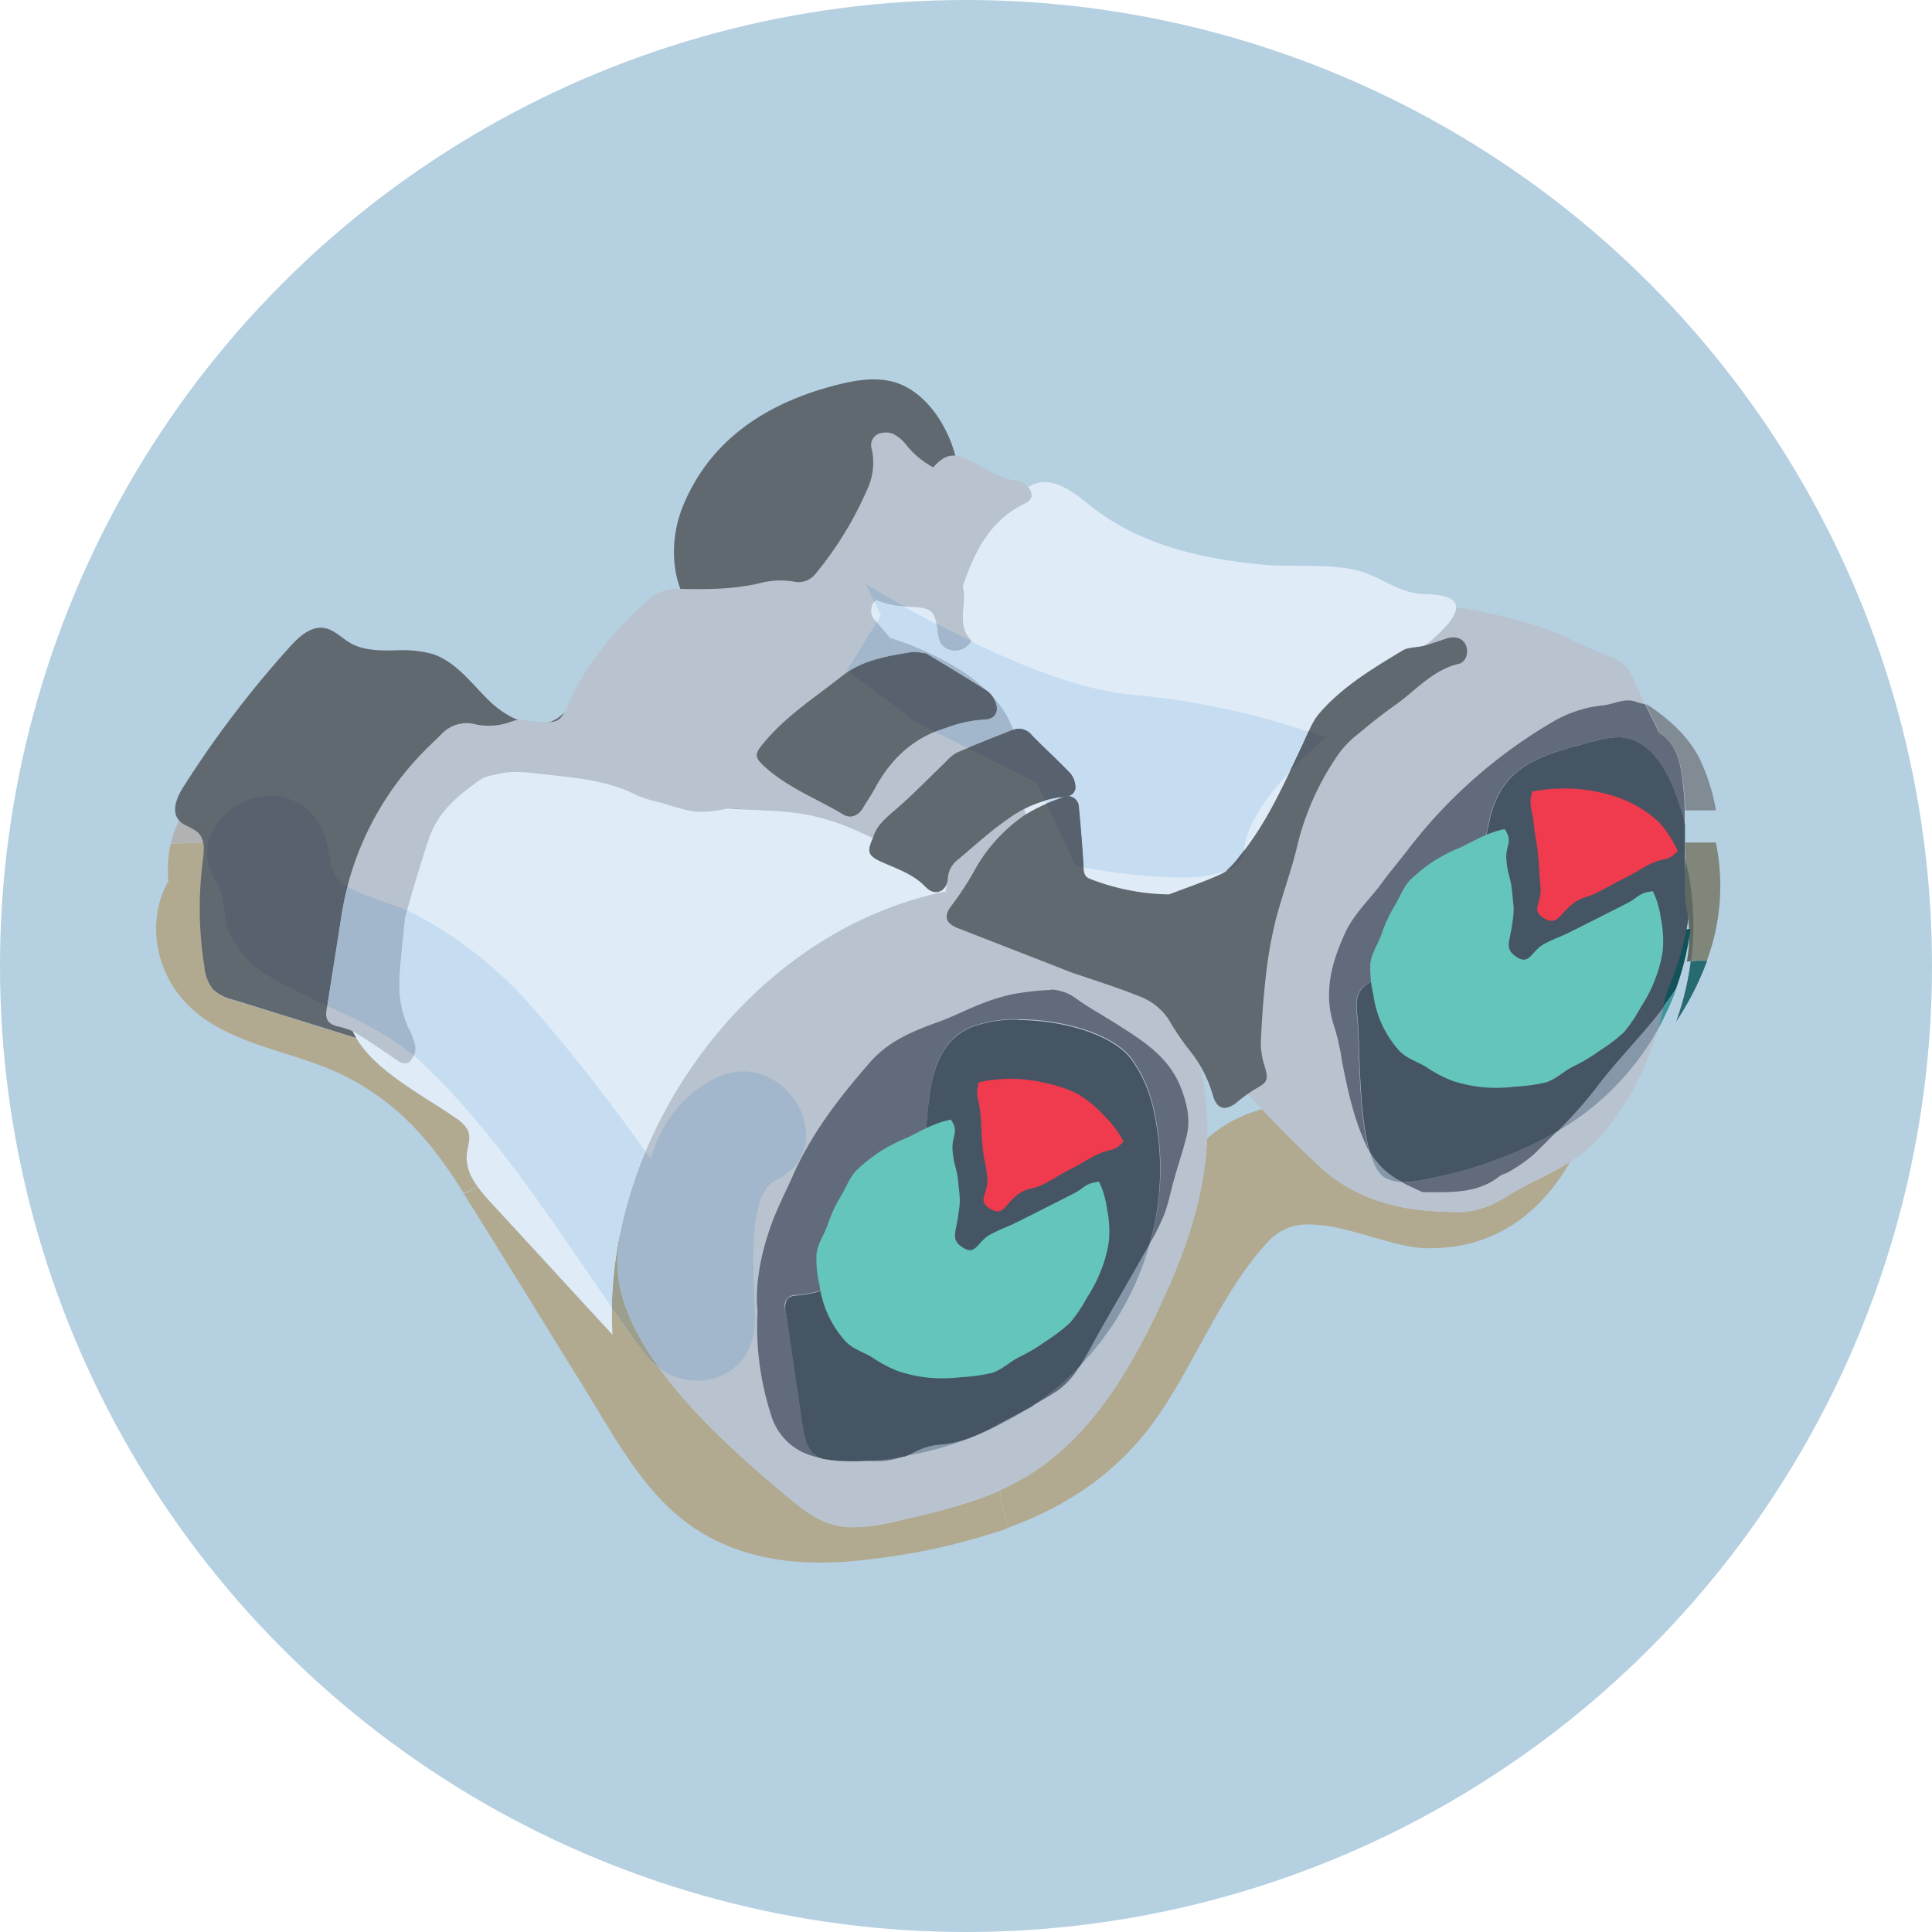 <svg xmlns="http://www.w3.org/2000/svg" viewBox="0 0 360 360"><defs><style>.cls-1{isolation:isolate;}.cls-2{fill:#b5d0e1;}.cls-3{fill:none;}.cls-4{fill:#b2b2b2;}.cls-5{fill:#b1aa91;mix-blend-mode:multiply;}.cls-6{fill:#b9c3cf;}.cls-7{fill:#616970;}.cls-8{fill:#dfecf8;}.cls-9{fill:#626b7b;}.cls-10{fill:#8597a9;}.cls-11{fill:#465564;}.cls-12{fill:#58616e;}.cls-13{fill:#9c9f8e;}.cls-14{fill:#a2b7cb;}.cls-15{fill:#c6ddf1;}.cls-16{fill:#808b93;}.cls-17{fill:#80867a;}.cls-18{fill:#5e6964;}.cls-19{fill:#14525a;}.cls-20{fill:#276b70;}.cls-21{fill:#3c989b;}.cls-22{fill:#ef3b4d;}.cls-23{fill:#64c5bd;}</style></defs><title>Icons_Tax_Minimization_3C</title><g class="cls-1"><g id="Background"><g id="Layer_6" data-name="Layer 6"><circle id="_27.62.111" data-name="27.62.111" class="cls-2" cx="180" cy="180" r="180"/></g></g><g id="Layer_4" data-name="Layer 4"><path class="cls-3" d="M22.66,196.42l.48-.28.63,1.35-.35.19-.76-1.26"/><path class="cls-4" d="M137.19,150.53a8.06,8.06,0,0,0-1.51.16c.79.05,1.59.1,2.39.14l-.35-.27a3.85,3.85,0,0,0-.53,0M33.38,152.81a20.65,20.65,0,0,0-1.54,4.37c2,0,4-.11,6.06-.21a3.44,3.44,0,0,0-.81-1.71c-1-1.1-2.73-1.34-3.7-2.45"/><path class="cls-5" d="M37.89,157c-2,.1-4,.17-6.06.21a20.83,20.83,0,0,0-.44,6.95c-4.14,7.33-2.51,16.77,3.41,22.88,7.5,7.73,19.65,8.66,29,13.24a46.93,46.93,0,0,1,10.42,6.94,35.85,35.85,0,0,1,6.31-1.75c-5.47-3.49-11.21-7.13-14.14-12l-22.74-7.08a8.41,8.41,0,0,1-3.92-2,7.92,7.92,0,0,1-1.57-4.17,68.64,68.64,0,0,1-.3-19.77,10.89,10.89,0,0,0,.07-3.38m51,64a8.19,8.19,0,0,1-2.52,1.34c7.6,12.1,15.05,24.29,22.58,36.43,5.81,9.39,11.43,20.23,21.05,26.33,7,4.43,14.85,6,22.85,6a72.29,72.29,0,0,0,9.36-.65,120.65,120.65,0,0,0,25.42-5.7,13,13,0,0,0-.61-3.18,13.9,13.9,0,0,1-.69-3.91c-6,2.64-12.42,4.14-18.8,5.61a38.38,38.38,0,0,1-8.38,1.26,14.77,14.77,0,0,1-4-.52c-3.11-.87-5.75-2.89-8.24-5-6.75-5.61-17-14.36-24-24a12.71,12.71,0,0,1-2.85-2.83c-2-2.78-4.06-5.63-6.07-8.52q0,2.51.09,5L91.59,224.2A31.12,31.12,0,0,1,88.92,221"/><path class="cls-5" d="M235.17,206.69a25.4,25.4,0,0,0-10.27,5.47c0,.79-.07,1.57-.13,2.34l-.05.59c-1,10.53-4.84,20.59-9.45,30.11-5.71,11.78-13,23.44-24.31,30.09a44.85,44.85,0,0,1-4.59,2.36,13.85,13.85,0,0,0,.69,3.91,13,13,0,0,1,.61,3.18c11.22-4.06,21.1-10.54,28.47-21.41,6.79-10,12.14-23.68,20.53-32.36a9.78,9.78,0,0,1,7.4-2.8c6.82,0,15.28,4.22,21.5,4.41l1,0c12.21,0,20.69-6.77,26-16.11-3.87,2.48-7.94,4-12.36,6.77a16.21,16.21,0,0,1-8.87,2.62c-.57,0-1.15,0-1.73-.09-8.9-.13-17.18-2.33-23.87-8.55-3.65-3.39-7.17-6.94-10.61-10.56"/><path class="cls-5" d="M80.49,205.43a35.33,35.33,0,0,0-6.31,1.75c4.71,4.15,8.46,9.15,12.17,15.05l0,.07A8.19,8.19,0,0,0,88.92,221,8.88,8.88,0,0,1,87,215c.14-1.34.71-2.7.32-4a3,3,0,0,0-.24-.58A6.49,6.49,0,0,0,85,208.37c-1.43-1-2.95-2-4.48-2.94"/><polygon class="cls-6" points="137.72 150.56 176.4 181.41 210.22 180.63 210.22 147.01 169.33 113.01 137.01 130.51 137.72 150.56"/><path class="cls-7" d="M177.54,86.27a9.32,9.32,0,0,0-6.65,5.1c-1.27,2.71-1.55,5.76-2.35,8.64-3.69,13.16-24.87,25.6-37.24,16-6.12-4.77-7-14.07-4.2-21.3,5-12.62,15.48-19.4,28-22.77,3.4-.91,7-1.65,10.42-1,6.94,1.25,11.54,9,12.79,15.24l-.8.15"/><path class="cls-7" d="M77.19,175.18c-1.09,5.2-1.85,10.41-2.71,15.08-.32,1.7-.87,3.69-2.51,4.25a4.91,4.91,0,0,1-3-.29l-25.39-7.9a8.48,8.48,0,0,1-3.92-2,8,8,0,0,1-1.57-4.16,68.86,68.86,0,0,1-.3-19.77c.23-1.76.45-3.77-.74-5.08-1-1.12-2.79-1.35-3.75-2.52-1.45-1.76-.28-4.36.94-6.28a194.85,194.85,0,0,1,19.79-26c1.69-1.88,3.88-3.89,6.38-3.49,1.83.29,3.19,1.81,4.79,2.75,2.53,1.48,5.49,1.45,8.47,1.42a21.55,21.55,0,0,1,6.92.67c4.41,1.44,7.28,5.54,10.62,8.77s8.52,5.75,12.48,3.32c1.71-1.06,2.89-2.92,4.74-3.73a4,4,0,0,1,3.61-.2c1.63,11.77-15.83,13.84-22.77,19.92s-10.1,15.68-12.11,25.28"/><path class="cls-6" d="M224.76,214.5l0,.59c-1,10.53-4.84,20.59-9.46,30.11-5.7,11.78-13,23.44-24.31,30.09-7.12,4.2-15.33,6.11-23.39,8-4.08.94-8.36,1.87-12.4.74-3.11-.87-5.75-2.89-8.23-5-11.69-9.72-33.77-28.85-31.77-45.93a88.67,88.67,0,0,1,25.43-52.17c6.17-6.1,13.42-11.38,21.78-13.7,12.37-3.45,22.49,2.43,33.52,7.11,4.8,2,9.63,4,14.33,6.29,12.25,5.89,15.53,21.35,14.54,33.87"/><path class="cls-8" d="M87.09,210.43A6.43,6.43,0,0,0,85,208.37c-8.62-6-20.52-11.39-20.59-21.86,0-3.4,1.35-6.64,2.76-9.74q4.35-9.57,9.44-18.78c3.2-5.77,6.7-11.54,11.78-15.74s12.07-6.62,18.39-4.76,10.75,7.42,16.63,10.31c8.19,4,17.31,2.47,26,3.85,9,1.42,16.19,6.29,24.27,10.25,1.95,1,3.07,2.08,2.54,4.22-36.57,7.37-64.07,45.59-62.11,82.52L91.59,224.19c-2.39-2.6-5-5.67-4.59-9.18.14-1.34.71-2.71.33-4a3.22,3.22,0,0,0-.24-.58"/><path class="cls-9" d="M195.78,184.48h-.42a50.42,50.42,0,0,0-6.69.78,35.12,35.12,0,0,0-5.81,1.79c-2.66,1-5.2,2.37-7.88,3.33-4.75,1.69-9.35,3.57-12.79,7.48-5.67,6.49-10.94,13.25-14.45,21.21-1.28,2.89-2.75,5.71-3.85,8.67-2.17,5.8-3.24,11.82-2.74,16.6a53.53,53.53,0,0,0,2.51,19.26,11.18,11.18,0,0,0,7.4,7.59,17.31,17.31,0,0,0,2.29.58,4.8,4.8,0,0,1-1.57-.86c-1.57-1.31-2-3.55-2.27-5.6q-1.53-10.48-3.07-21a2.06,2.06,0,0,1,2.15-3c8.32-.71,15.81-6.27,20.19-13.53,7-11.55-.34-31.65,12.69-36.63a24.16,24.16,0,0,1,8.27-1.23c7.88,0,17.43,2.47,21.13,7.31a25.31,25.31,0,0,1,4.23,9.94,50,50,0,0,1-.86,24.52,40.38,40.38,0,0,0,2.67-5.33c.88-2.27,1.29-4.72,2-7.08.72-2.55,1.59-5.06,2.21-7.64.74-3.09.07-6-1.09-9-2.27-5.76-7.13-8.76-12-11.84-2.49-1.59-5.07-3-7.5-4.72a8.26,8.26,0,0,0-4.72-1.69m5.5,70a55.42,55.42,0,0,1-9.28,7.71c1.71-.94,3.39-1.9,5-2.95a14.49,14.49,0,0,0,3.92-4.24l.34-.52m-32.6,16.87a63.18,63.18,0,0,1-9.32.9c1.08,0,2.16,0,3.23.09l.78,0a14.39,14.39,0,0,0,5.3-1"/><path class="cls-10" d="M214.23,231.75l-.66,1.17c-2.65,4.71-5.38,9.39-8.06,14.08-1.42,2.48-2.7,5-4.23,7.45l.38-.39a54,54,0,0,0,12.58-22.31M192,262.16c-1.88,1-3.78,2-5.66,3a40.35,40.35,0,0,1-4.94,2.41,21.05,21.05,0,0,1-5.58,1.46,12.73,12.73,0,0,0-5.27,1.39,15.33,15.33,0,0,1-1.87.87A61,61,0,0,0,192,262.16m-38.66,9.62a11.29,11.29,0,0,0,3.33.45h1.39l1.31,0a36.45,36.45,0,0,1-6-.45"/><path class="cls-11" d="M189.72,190a24.16,24.16,0,0,0-8.27,1.23c-13,5-5.72,25.09-12.69,36.63-4.38,7.26-11.86,12.82-20.19,13.54a2.73,2.73,0,0,0-1.74.53,2.78,2.78,0,0,0-.41,2.44q1.53,10.48,3.07,21c.3,2.05.7,4.29,2.27,5.61a4.94,4.94,0,0,0,1.57.86,37.24,37.24,0,0,0,6,.45,62.37,62.37,0,0,0,9.32-.9,17.31,17.31,0,0,0,1.87-.87,12.61,12.61,0,0,1,5.26-1.39,21.16,21.16,0,0,0,5.58-1.46,40.27,40.27,0,0,0,4.94-2.41c1.88-1,3.78-2,5.66-3a55.37,55.37,0,0,0,9.28-7.71c1.53-2.41,2.81-5,4.23-7.45,2.68-4.7,5.41-9.37,8.06-14.09l.66-1.17a50,50,0,0,0,.85-24.52,25.34,25.34,0,0,0-4.23-9.94c-3.71-4.84-13.25-7.31-21.13-7.31"/><path class="cls-6" d="M269.64,225.8c-8.89-.13-17.17-2.33-23.87-8.55-4.86-4.51-9.48-9.31-14-14.17-14.64-15.8-3.18-48.94,8.62-63.13,2.48-3,4.88-6,7.18-9.17,3.52-4.78,8.15-8.32,12.87-11.74,2.56-1.85,5.37-3.35,8.05-5,1.71-1.08,3.58-.85,5.36-.49,6.51,1.32,13,2.67,19,5.69,2.37,1.19,4.85,2.16,7.31,3.16a6.94,6.94,0,0,1,4.08,3.87c1.37,3.2,3,6.28,4.5,9.41.18.36.3.84.61,1,3.54,2.32,3.85,6.2,4.29,9.74.5,4,.2,8.15.26,12.23a20,20,0,0,0,.14,4c1.56,7.12-.12,13.77-2.68,20.33a19.21,19.21,0,0,0-1.21,3.46A54.55,54.55,0,0,1,300,209.62c-6.06,8-12.43,9-19.76,13.64a16.31,16.31,0,0,1-10.61,2.54"/><path class="cls-8" d="M189.68,140.08a19.36,19.36,0,0,0-.67-3.48c-1.65-5.52-6.34-9.58-11.29-12.53A54.36,54.36,0,0,0,144,116.85c-2.36.27-4.82.69-7.05-.13s-4-3.41-3-5.56c5-2.55,10.63-1.88,16.34-1.21a48.39,48.39,0,0,0,10.73.46c11-1.21,19.44-10,27.68-17.47A11,11,0,0,1,193.32,90c3.8-.87,7.22,2.17,10.29,4.57,9,7,20.36,9.56,31.54,10.63,5.68.54,11.82-.22,17.39,1,4.57,1,8,4.44,13,4.51,12.22.19,1.8,8.09-1.51,10.85-6.38,5.31-12.45,10.57-17.77,17a104.45,104.45,0,0,0-21.5,43.87,230.71,230.71,0,0,1-25.22-20c-3.58-3.27-7.19-6.86-8.62-11.49-1.08-3.49-.81-7.25-1.2-10.88"/><path class="cls-9" d="M303.41,130.51c-1.59,0-3.1.75-4.68.92a22.85,22.85,0,0,0-9.27,3,93.4,93.4,0,0,0-27,23.74c-1.59,2.1-3.32,4.09-4.87,6.22-2.32,3.2-5.31,5.83-7,9.57-2.63,5.78-4.08,11.47-1.84,17.73a44.64,44.64,0,0,1,1.35,6.27c1.11,5.5,2.24,10.91,4.77,16.07l.24.46c-2.13-7.57-1.75-20.93-2.24-25.07-.19-1.62-.35-3.39.53-4.77,1.08-1.68,3.28-2.19,5.21-2.77,13.17-4,15.82-13.72,18-24.67.25-1.21.49-2.45.73-3.69,2.16-10.72,8.94-12.64,20-15.5a15.79,15.79,0,0,1,3.93-.63,7.75,7.75,0,0,1,.84,0c4.81.49,7.92,5.19,9.68,9.6a50,50,0,0,1,2.12,6.62c0-.89,0-1.77,0-2.65a42.41,42.41,0,0,0-.29-4.57c-.44-3.54-.75-7.42-4.29-9.74-.3-.2-.43-.68-.61-1-.71-1.46-1.44-2.92-2.16-4.38-.52-.17-1.09-.26-1.6-.46a4.43,4.43,0,0,0-1.62-.3m-13.21,80.28a79.3,79.3,0,0,1-24.15,8.9,21.8,21.8,0,0,1-4.42.59h-.35c1.15.62,2.36,1.17,3.58,1.73a2.15,2.15,0,0,0,.9.14h2.38c4,0,8-.3,11.38-3,.46-.37,1.15-.44,1.66-.78a29,29,0,0,0,4.73-3.29c1.43-1.43,2.87-2.84,4.29-4.27"/><path class="cls-10" d="M309.94,187.7c-3.86,5.13-8.52,9.68-12.39,14.81a81.61,81.61,0,0,1-7.34,8.28A50.28,50.28,0,0,0,309,191.69c.38-1.32.7-2.65,1-4m-54.81,26.79c.72,2.56,1.73,4.46,3.15,5.12a7.73,7.73,0,0,0,3,.66,14.16,14.16,0,0,1-6.15-5.78"/><path class="cls-11" d="M301.34,137.38a15.79,15.79,0,0,0-3.93.63c-11.06,2.85-17.83,4.79-20,15.5-.25,1.24-.49,2.47-.73,3.69-2.22,11-4.87,20.68-18,24.67-1.93.58-4.13,1.09-5.21,2.77-.89,1.38-.72,3.15-.53,4.77.49,4.15.12,17.5,2.24,25.08a14.16,14.16,0,0,0,6.15,5.78h.35a21.39,21.39,0,0,0,4.42-.6,79.13,79.13,0,0,0,24.15-8.89,81.61,81.61,0,0,0,7.34-8.28c3.86-5.13,8.53-9.68,12.39-14.81.09-.43.18-.86.25-1.29a18.83,18.83,0,0,1,1.21-3.47,49.36,49.36,0,0,0,2.85-9.77,27.57,27.57,0,0,0-.18-10.55,20.06,20.06,0,0,1-.14-4c0-1.66,0-3.33,0-5a49.68,49.68,0,0,0-2.12-6.62c-1.76-4.42-4.87-9.12-9.68-9.6a7.75,7.75,0,0,0-.84,0"/><path class="cls-6" d="M75.48,171.19c-.41,4.11-.86,7.45-1,10.82a19.7,19.7,0,0,0,1.68,9.57A11.36,11.36,0,0,1,77.39,195a3.83,3.83,0,0,1-.91,2.68c-.8.89-1.82.36-2.73-.27-2.59-1.79-5.19-3.56-7.87-5.19a14.22,14.22,0,0,0-3.16-1c-1.62-.52-2.14-1.32-1.88-3,.9-5.75,1.82-11.5,2.72-17.25a55.85,55.85,0,0,1,16.57-32.09l2.19-2.14a6.35,6.35,0,0,1,5.89-1.86,11.9,11.9,0,0,0,7.18-.46c1.44-.6,3.39,0,5.11.09,3.4.23,4-.06,5.36-3.24,3.38-7.74,8.77-13.94,14.94-19.54a8.13,8.13,0,0,1,5.94-2c5.21.1,10.39.11,15.52-1.23a15.25,15.25,0,0,1,5.75-.11,4,4,0,0,0,4-1.53,65.51,65.51,0,0,0,9.45-15.36,11.88,11.88,0,0,0,1-7.76,2.32,2.32,0,0,1,1.18-2.88,3.89,3.89,0,0,1,2.82,0,7.91,7.91,0,0,1,2.5,2.15,15.52,15.52,0,0,0,4.62,3.89,18.88,18.88,0,0,1,4.66,3.92c2,2.14,1.75,4.18-1,5.38a19.38,19.38,0,0,0-7.39,5.82c-2.58,3.27-4.79,6.84-7.1,10.33a2.64,2.64,0,0,0,.43,3.38c.94,1.08,1.85,2.19,2.78,3.27a2.47,2.47,0,0,1,.55,3.07,2.61,2.61,0,0,1-3.12,1.38c-3.77-1.13-6.6.69-9.15,3a30,30,0,0,0-9.82,16.92,14.92,14.92,0,0,1-1.3,4.06c-1.11,2.11-2.73,3.4-5.44,3.09-1.45-.16-3,.43-4.48.56a15.75,15.75,0,0,1-4.17.1,57.78,57.78,0,0,1-5.88-1.62,24.36,24.36,0,0,1-4.39-1.33c-5.21-2.7-10.89-3.25-16.57-3.85-3.34-.35-6.66-1-10,0a9,9,0,0,0-2.34.67c-4.22,2.92-8.21,6.07-9.92,11.21-.94,2.81-1.81,5.64-2.67,8.48-.71,2.34-1.36,4.7-1.83,6.35"/><path class="cls-7" d="M217.9,166.64c3.18-1.23,6.59-2.35,9.81-3.86,1.29-.61,2.28-2,3.24-3.17,5.11-6.24,8.31-13.56,11.72-20.77,1-2,1.74-4.27,3.17-5.92,4.31-5,9.95-8.36,15.53-11.72,1.07-.64,2.59-.52,3.87-.86,1.46-.39,2.9-.89,4.34-1.37,2.36-.78,4.2.72,3.7,3.13a2.24,2.24,0,0,1-1.2,1.53c-5,1.08-8.15,4.93-12,7.67-2.41,1.71-4.74,3.55-7,5.45a18.47,18.47,0,0,0-3.62,3.7,50.74,50.74,0,0,0-7.68,16.92c-1.11,4.87-2.94,9.57-4.16,14.41A80.7,80.7,0,0,0,235.86,182c-.46,4-.73,7.94-.91,11.91a13.66,13.66,0,0,0,.61,4.48c.86,2.85.74,3.22-1.77,4.6a28.39,28.39,0,0,0-3.44,2.51c-2.09,1.59-3.61,1.17-4.34-1.37a23.74,23.74,0,0,0-4.51-8.61,49,49,0,0,1-3.75-5.58,11.32,11.32,0,0,0-5.74-4.4c-3.3-1.35-6.71-2.41-10.08-3.58-1-.34-2-.61-2.9-1l-20.5-8c-2.28-.89-2.7-2.13-1.43-3.94a61.06,61.06,0,0,0,4.22-6.34A30.06,30.06,0,0,1,191,151.84a34.19,34.19,0,0,1,7.2-3.3,2.06,2.06,0,0,1,2.83,1.92c.35,3.66.66,7.33.86,11,.06,1,.12,1.86,1.14,2.27a41.89,41.89,0,0,0,14.83,2.93"/><path class="cls-7" d="M172.57,121.78c3.78,2.32,7.62,4.63,11.39,7a4.29,4.29,0,0,1,1.43,1.93c.8,1.91,0,3.34-2.09,3.34a24.12,24.12,0,0,0-7.11,1.58c-6,1.85-10.16,5.76-13.1,11.16-.72,1.32-1.57,2.56-2.34,3.85s-2.22,2-3.64,1.12c-4.79-2.88-10.09-4.88-14.36-8.66-2.24-2-2.29-2.48-.29-4.86,4.13-4.91,9.48-8.35,14.43-12.26,3.83-3,8.53-3.75,13.18-4.49a10.34,10.34,0,0,1,2.51.24"/><path class="cls-7" d="M162.71,156c.61-2.16,2.38-3.6,4.2-5.17,3.23-2.79,6.2-5.89,9.29-8.84a8.12,8.12,0,0,1,2.08-1.74c3.45-1.49,7-2.87,10.45-4.25a3,3,0,0,1,3.55,1c2.32,2.42,4.84,4.64,7.14,7.08a4.22,4.22,0,0,1,1,2.7c0,1.17-1.13,1.65-2.2,1.74a21.66,21.66,0,0,0-10.44,4.12c-3.35,2.29-6.34,5.1-9.48,7.7a4.72,4.72,0,0,0-1.69,3.43c-.24,2.43-2.42,3.31-4.12,1.52-2.3-2.41-5.28-3.37-8.14-4.64-2.59-1.17-2.93-1.88-1.65-4.59"/><path class="cls-6" d="M192.18,91.79a3.53,3.53,0,0,0-2.26-2.12c-3.42-.37-6.09-2.3-9-3.77s-4.46-1.45-6.67.79A89.64,89.64,0,0,0,168,94.2a11.44,11.44,0,0,0-1,1.49,1,1,0,0,1-.06,1c-2.08,3.44-3.19,7.34-5.23,10.82-.48.81-.94,1.62-1.37,2.41a5,5,0,0,0,1.58,1.29,16.07,16.07,0,0,0,7.36,1.84c4.43.22,5,.63,5.42,4.89.18,1.65.79,2.77,2.32,3.2s3-.19,4-1.79c-3-3-.72-6.79-1.62-10.14,2.11-6.09,4.78-11.78,10.82-15,1-.54,2.36-1,1.91-2.34"/><path class="cls-12" d="M50.4,148.28c-7.7,0-15.34,7.9-10,16.27,1.62,2.53,1.11,6.58,2.4,9.43a17.85,17.85,0,0,0,7.61,8.09A110.06,110.06,0,0,0,61,187.39q1.29-8.21,2.59-16.43.46-2.94,1.18-5.75a6.06,6.06,0,0,1-2.11-1.77c-1.57-2.48-1.25-7-3.17-10a10.49,10.49,0,0,0-9.05-5.13"/><path class="cls-13" d="M115.8,228.66a75.15,75.15,0,0,0-1.79,15c2,2.9,4,5.75,6.06,8.53a12.8,12.8,0,0,0,2.85,2.82c-5.15-7.08-8.61-14.67-7.76-21.89.17-1.49.39-3,.64-4.44"/><path class="cls-14" d="M138.47,199.65a11.6,11.6,0,0,0-5.05,1.2c-6.63,3.2-10.21,8.68-12.19,15.08l-.95-1.33a82.61,82.61,0,0,0-4.47,14.06q-.38,2.21-.64,4.44c-.84,7.22,2.61,14.8,7.76,21.89a12,12,0,0,0,7,2.27c5.38,0,10.45-3.71,10.72-10.67.22-5.82-2.17-23.75,3.91-26.69,11.06-5.32,4.21-20.26-6.08-20.26"/><path class="cls-15" d="M75.91,169.66l-.44,1.53c-.41,4.11-.86,7.45-1,10.82a19.56,19.56,0,0,0,1.68,9.57A11.36,11.36,0,0,1,77.4,195a3.59,3.59,0,0,1-.3,1.7q.76.64,1.49,1.33C92.3,210.92,103.07,227.9,114,243.64a75.59,75.59,0,0,1,1.79-15,82.54,82.54,0,0,1,4.47-14.06,335.79,335.79,0,0,0-21.15-27,76.54,76.54,0,0,0-22.29-17.5c-.27-.15-.58-.29-.92-.43"/><path class="cls-14" d="M64.74,165.22Q64,168,63.56,171q-1.29,8.22-2.59,16.43c5.63,2.58,11.18,5.13,16.13,9.3a3.57,3.57,0,0,0,.3-1.69,11.34,11.34,0,0,0-1.28-3.43A19.63,19.63,0,0,1,74.44,182c.18-3.37.63-6.71,1-10.82.13-.46.28-1,.43-1.53-3-1.28-8.13-2.7-11.17-4.44"/><path class="cls-14" d="M165.85,118.85l.15.18a2.47,2.47,0,0,1,.55,3.07l0,0c1.17-.22,2.36-.41,3.54-.59a2.59,2.59,0,0,1,.43,0c.65,0,1.34.19,2.08.27,3.78,2.33,7.62,4.63,11.38,7a4.3,4.3,0,0,1,1.44,1.93c.8,1.91,0,3.34-2.1,3.35a24.07,24.07,0,0,0-7.11,1.57c-.68.21-1.33.44-2,.7l6.06,3.06c2.79-1.17,5.61-2.28,8.43-3.39l.1,0c-1.8-5.21-6.33-9.08-11.09-11.92a53.81,53.81,0,0,0-11.88-5.22m-4.68,4.29a7.32,7.32,0,0,0-2.56.47l-.81,1.31.31.23a18.18,18.18,0,0,1,4.1-1.94,7.75,7.75,0,0,0-1-.07"/><path class="cls-15" d="M163.19,111.78l-.26.39,1.2,2.49-.78,1.26,2.49,2.93a53.82,53.82,0,0,1,11.88,5.22c4.76,2.83,9.29,6.71,11.09,11.92a3.2,3.2,0,0,1,1.09-.21,3.31,3.31,0,0,1,2.37,1.2c2.31,2.42,4.84,4.65,7.14,7.08a4.13,4.13,0,0,1,1,2.7,1.73,1.73,0,0,1-1.48,1.62h.1a2.11,2.11,0,0,1,2,2.08c.35,3.66.65,7.33.86,11,0,.06,0,.13,0,.19a108.19,108.19,0,0,0,17.73,1.86,25.8,25.8,0,0,0,8.8-1.19,15.75,15.75,0,0,0,2.48-2.7c.32-.38.62-.77.92-1.15.32-4.85,4.51-10.4,8.43-14.58.8-1.68,1.58-3.37,2.38-5,.39-.84.76-1.71,1.15-2.56a144.08,144.08,0,0,0-32.69-6.87c-9-.71-20.47-5.27-30.15-9.93a3.31,3.31,0,0,1-3.9,1.63c-1.54-.43-2.14-1.55-2.32-3.2-.07-.64-.14-1.19-.22-1.66-2.24-1.17-4.29-2.28-6.07-3.28a16.46,16.46,0,0,1-5.27-1.18"/><path class="cls-14" d="M162.62,111.52l.32.66.26-.39-.57-.26m.74,4.4-4.74,7.7a7.28,7.28,0,0,1,2.55-.47,7.84,7.84,0,0,1,1.05.07,32.08,32.08,0,0,1,4.32-1.09l0,0c.67-1.15.24-2.15-.55-3.07l-.15-.18c-.83-1-1.65-2-2.49-2.93"/><path class="cls-15" d="M198.36,148.49h-.14a17,17,0,0,0-3.5.66l.29.62c1.07-.44,2.16-.83,3.23-1.25l.13,0"/><path class="cls-12" d="M243.82,136.27c-.39.85-.76,1.73-1.15,2.56-.79,1.68-1.57,3.37-2.37,5a74.77,74.77,0,0,1,6.83-6.43s-1.2-.47-3.31-1.17M199,148.37h-.1a4.31,4.31,0,0,1-.57.11l-.13,0c-1.07.41-2.16.81-3.23,1.25l5.42,11.57,1.52.29c0-.06,0-.13,0-.19-.21-3.67-.52-7.33-.87-11a2.12,2.12,0,0,0-2-2.08m32.83,10.08c-.3.39-.6.77-.91,1.15a16.25,16.25,0,0,1-2.48,2.7c2-.78,3.28-2,3.4-3.81v0"/><path class="cls-12" d="M170.49,121.51a3.35,3.35,0,0,0-.43,0c-1.18.19-2.36.37-3.54.6a32.56,32.56,0,0,0-4.32,1.09,18.3,18.3,0,0,0-4.1,1.93l12.79,9.53,3.34,1.68c.63-.26,1.28-.49,2-.7a24,24,0,0,1,7.11-1.58c2.07,0,2.9-1.43,2.1-3.34a4.35,4.35,0,0,0-1.44-1.93c-3.77-2.41-7.61-4.72-11.39-7-.74-.08-1.43-.27-2.08-.27"/><path class="cls-12" d="M189.91,135.79a3.15,3.15,0,0,0-1.09.21l-.1,0c-2.82,1.11-5.64,2.22-8.43,3.39l12.88,6.49,1.52,3.26a17.16,17.16,0,0,1,3.51-.66h.14a4.32,4.32,0,0,0,.57-.11,1.75,1.75,0,0,0,1.49-1.62,4.22,4.22,0,0,0-1-2.7c-2.3-2.44-4.82-4.66-7.14-7.08a3.27,3.27,0,0,0-2.37-1.2"/><path class="cls-14" d="M161.3,108.78l1.32,2.74.57.26a16.3,16.3,0,0,0,5.27,1.18c-4.39-2.45-7.16-4.18-7.16-4.18m13.23,7.46c.09.47.15,1,.22,1.66.18,1.65.78,2.78,2.32,3.2a3.81,3.81,0,0,0,1,.14,3.55,3.55,0,0,0,2.92-1.77c-2.27-1.09-4.43-2.18-6.44-3.23"/><path class="cls-16" d="M306.63,131.27c.72,1.46,1.45,2.92,2.16,4.37.18.37.3.85.6,1.05,3.54,2.31,3.85,6.2,4.29,9.74A42.41,42.41,0,0,1,314,151h.5q2.62,0,5.25,0a36.74,36.74,0,0,0-3.32-10.16c-2.24-4-5.45-6.79-9.08-9.29a2.86,2.86,0,0,0-.69-.33"/><path class="cls-17" d="M314.47,157H314c0,.88,0,1.76,0,2.65A53.11,53.11,0,0,1,315,179.09a20.25,20.25,0,0,1,2.17-.12c.3,0,.6,0,.89,0A40,40,0,0,0,319.73,157q-2.63,0-5.25,0"/><path class="cls-18" d="M314,159.65c0,1.67-.05,3.34,0,5a20.09,20.09,0,0,0,.14,4,27.56,27.56,0,0,1,.18,10.55l.78-.09A53,53,0,0,0,314,159.65"/><path class="cls-19" d="M315,173.08l-.79.09a49.36,49.36,0,0,1-2.85,9.77,19.27,19.27,0,0,0-1.21,3.47c-.08.43-.16.86-.25,1.29l.72-1q.86-1.18,1.66-2.41A52.64,52.64,0,0,0,315,173.08"/><path class="cls-20" d="M317.22,179a20.36,20.36,0,0,0-2.18.12,52.81,52.81,0,0,1-2.72,11.24A53.56,53.56,0,0,0,318.11,179c-.3,0-.59,0-.89,0"/><path class="cls-21" d="M312.32,184.32c-.53.81-1.09,1.62-1.66,2.41l-.71,1q-.42,2-1,4l.21-.38a50.36,50.36,0,0,0,3.15-7"/></g><g id="Layer_5" data-name="Layer 5"><path class="cls-22" d="M184.48,225.22c-2.55-1.56-.23-2.77-.51-5.74s-.61-2.95-.89-5.92-.11-3-.39-6-1-3-.32-5.89a29.84,29.84,0,0,1,6.07-.66,27.38,27.38,0,0,1,6.28.78,23.89,23.89,0,0,1,6,2,21,21,0,0,1,4.91,4,19.24,19.24,0,0,1,3.72,4.91c-1.89,2.08-2.47,1.23-5,2.49s-2.43,1.43-4.94,2.7-2.41,1.47-4.92,2.74-3,.44-5.19,2.25S186.88,226.69,184.48,225.22Z"/><path class="cls-23" d="M179.52,232.53c2.4,1.47,2.65-1.33,5.16-2.59s2.6-1.09,5.11-2.35l5-2.52,5-2.53c2.52-1.26,2.17-2,5-2.34a16.6,16.6,0,0,1,1.49,5.08,20.74,20.74,0,0,1,.38,5.72,23.68,23.68,0,0,1-1.44,5.57,26.62,26.62,0,0,1-2.6,5.1,29.38,29.38,0,0,1-3.21,4.79,32.57,32.57,0,0,1-4.6,3.5,33,33,0,0,1-4.91,2.92c-1.77.89-3.24,2.39-5.05,2.94a32.12,32.12,0,0,1-5.78.8,29.91,29.91,0,0,1-5.79.12,26.93,26.93,0,0,1-5.66-1.15,23.26,23.26,0,0,1-5.08-2.65c-1.67-1-3.66-1.59-5-3a20.3,20.3,0,0,1-3.22-4.88,19.79,19.79,0,0,1-1.61-5.56,21.34,21.34,0,0,1-.57-5.79c.19-1.89,1.4-3.58,2.06-5.43a26.11,26.11,0,0,1,2.36-5.18c1-1.61,1.66-3.54,3-5a32.91,32.91,0,0,1,4.56-3.62,34.27,34.27,0,0,1,5.15-2.59c2.78-1.4,4.91-2.66,7.91-3.27,1.66,2.49.05,2.92.33,5.89s.78,2.93,1.06,5.91.45,3,0,5.91C178.18,229.66,177,231,179.52,232.53Z"/><path class="cls-22" d="M287.68,171.08c-2.55-1.56-.34-2.75-.62-5.73s-.18-3-.46-6-.53-3-.81-5.93-1-3-.3-5.92a30.19,30.19,0,0,1,6.13-.56,27.44,27.44,0,0,1,6.29.67,23.81,23.81,0,0,1,6,2,21.45,21.45,0,0,1,5.26,3.64,20.5,20.5,0,0,1,3.45,5.31c-1.89,2.08-2.55,1.15-5.06,2.41s-2.42,1.45-4.93,2.71-2.47,1.34-5,2.61-2.88.67-5,2.48S290.08,172.54,287.68,171.08Z"/><path class="cls-23" d="M282.72,178.4c2.4,1.47,2.65-1.33,5.16-2.59s2.6-1.09,5.11-2.35l5-2.52,5-2.53c2.52-1.26,2.17-2,5-2.34a16.6,16.6,0,0,1,1.49,5.08,20.74,20.74,0,0,1,.38,5.72,23.68,23.68,0,0,1-1.44,5.57,26.62,26.62,0,0,1-2.6,5.1,29.38,29.38,0,0,1-3.21,4.79,32.57,32.57,0,0,1-4.6,3.5,33,33,0,0,1-4.91,2.92c-1.77.89-3.24,2.39-5.05,2.94a32.12,32.12,0,0,1-5.78.8,29.91,29.91,0,0,1-5.79.12,26.93,26.93,0,0,1-5.66-1.15,23.26,23.26,0,0,1-5.08-2.65c-1.67-1-3.66-1.59-5-3a20.3,20.3,0,0,1-3.22-4.88,19.79,19.79,0,0,1-1.61-5.56,21.34,21.34,0,0,1-.57-5.79c.19-1.89,1.4-3.58,2.06-5.43a26.11,26.11,0,0,1,2.36-5.18c1-1.61,1.66-3.54,3-5a32.91,32.91,0,0,1,4.56-3.62,34.27,34.27,0,0,1,5.15-2.59c2.78-1.4,4.91-2.66,7.91-3.27,1.66,2.49.05,2.92.33,5.89s.78,2.93,1.06,5.91.45,3,0,5.91C281.37,175.52,280.17,176.83,282.72,178.4Z"/></g></g></svg>